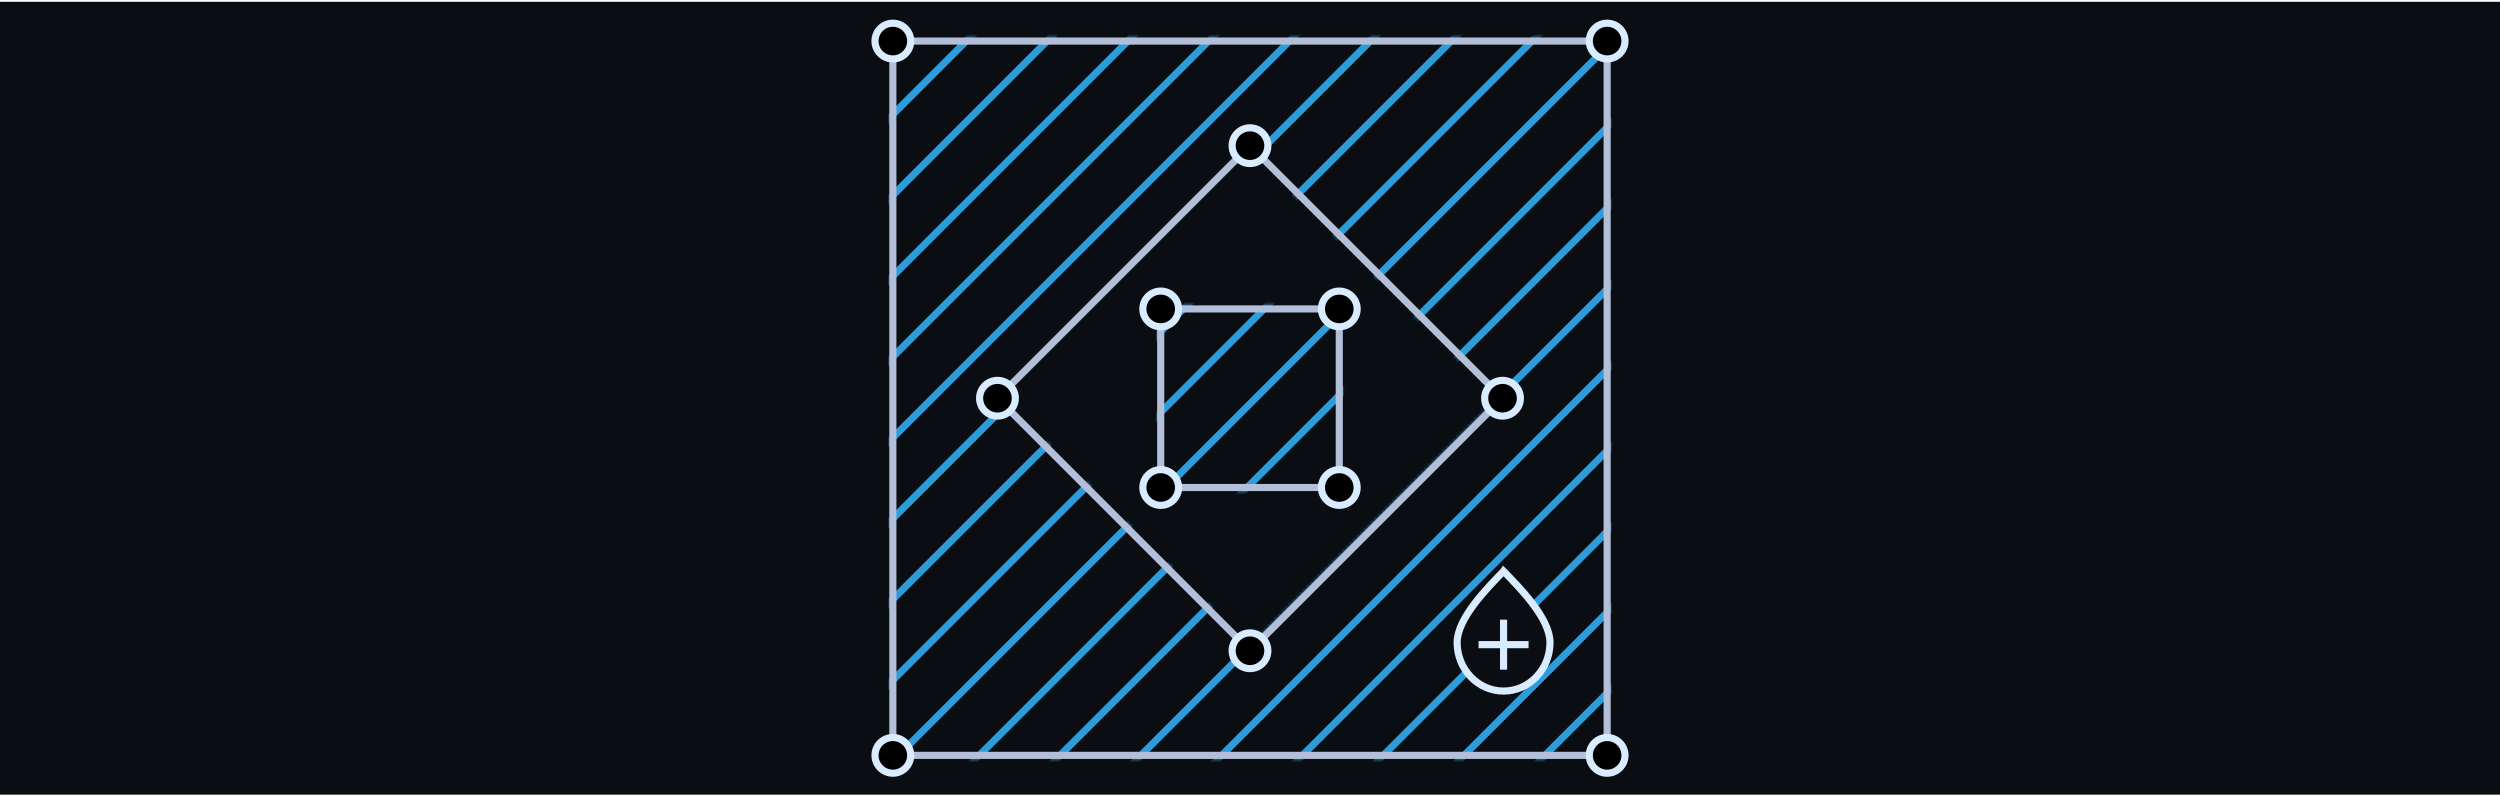 <svg width="700" height="223" viewBox="0 0 700 223" fill="none" xmlns="http://www.w3.org/2000/svg">
<rect width="700" height="222" transform="translate(0 0.5)" fill="#0A0D12"/>
<mask id="mask0_219_90" style="mask-type:alpha" maskUnits="userSpaceOnUse" x="249" y="10" width="202" height="203">
<path d="M325 86.5V136.5H375V86.5H325Z" fill="#C4C4C4"/>
<path fill-rule="evenodd" clip-rule="evenodd" d="M250 211.5H450V11.5H250L250 211.5ZM350 182.211L279.289 111.5L350 40.789L420.71 111.5L350 182.211Z" fill="#C4C4C4"/>
<path d="M325 86.5V136.5H375V86.5H325Z" stroke="#151515" stroke-width="2"/>
<path fill-rule="evenodd" clip-rule="evenodd" d="M250 211.5H450V11.5H250L250 211.5ZM350 182.211L279.289 111.5L350 40.789L420.71 111.5L350 182.211Z" stroke="#151515" stroke-width="2"/>
</mask>
<g mask="url(#mask0_219_90)">
<path d="M103 156.417L462.917 -203.5M114.313 167.731L474.231 -192.186M125.627 179.045L485.544 -180.873M159.568 212.986L519.486 -146.931M182.195 235.613L542.113 -124.304M170.882 224.3L530.799 -135.618M193.51 246.927L553.427 -112.99M148.255 201.672L508.172 -158.245M136.941 190.358L496.859 -169.559M204.823 258.241L564.741 -101.677M216.137 269.554L576.054 -90.363M227.45 280.868L587.368 -79.049M261.392 314.809L621.309 -45.108M284.02 337.437L643.937 -22.481M272.705 326.123L632.622 -33.794M295.333 348.75L655.25 -11.167M250.078 303.496L609.995 -56.422M238.765 292.182L598.682 -67.736" stroke="#2D9CDB" stroke-width="2"/>
</g>
<path d="M450 211.5H250L250 11.5H450V211.5Z" stroke="#B3BFD8" stroke-width="2"/>
<path d="M350 182.211L279.289 111.5L350 40.789L420.71 111.5L350 182.211Z" stroke="#B3BFD8" stroke-width="2"/>
<path d="M325 136.5L325 86.5L375 86.5L375 136.5L325 136.5Z" stroke="#B3BFD8" stroke-width="2"/>
<circle cx="250" cy="11.5" r="5" fill="black" stroke="#D9EBFF" stroke-width="2"/>
<circle cx="350" cy="40.79" r="5" transform="rotate(45 350 40.79)" fill="black" stroke="#D9EBFF" stroke-width="2"/>
<circle cx="325" cy="86.5" r="5" fill="black" stroke="#D9EBFF" stroke-width="2"/>
<circle cx="325" cy="136.5" r="5" fill="black" stroke="#D9EBFF" stroke-width="2"/>
<circle cx="375" cy="136.5" r="5" fill="black" stroke="#D9EBFF" stroke-width="2"/>
<circle cx="375" cy="86.5" r="5" fill="black" stroke="#D9EBFF" stroke-width="2"/>
<circle cx="450" cy="11.5" r="5" fill="black" stroke="#D9EBFF" stroke-width="2"/>
<circle cx="420.711" cy="111.501" r="5" transform="rotate(45 420.711 111.501)" fill="black" stroke="#D9EBFF" stroke-width="2"/>
<circle cx="250" cy="211.5" r="5" fill="black" stroke="#D9EBFF" stroke-width="2"/>
<circle cx="279.289" cy="111.501" r="5" transform="rotate(45 279.289 111.501)" fill="black" stroke="#D9EBFF" stroke-width="2"/>
<circle cx="450" cy="211.5" r="5" fill="black" stroke="#D9EBFF" stroke-width="2"/>
<circle cx="350" cy="182.211" r="5" transform="rotate(45 350 182.211)" fill="black" stroke="#D9EBFF" stroke-width="2"/>
<path d="M434 179.911C434 187.455 428.141 193.5 421 193.5C413.859 193.5 408 187.455 408 179.911C408 176.559 410.074 172.71 412.94 168.941C415.51 165.561 418.583 162.41 420.991 159.942C420.994 159.939 420.997 159.936 421 159.933C421.003 159.936 421.006 159.939 421.009 159.942C423.417 162.41 426.49 165.561 429.06 168.941C431.926 172.71 434 176.559 434 179.911Z" fill="#0A0D12" stroke="#D9EBFF" stroke-width="2"/>
<line x1="414" y1="180.5" x2="428" y2="180.5" stroke="#D9EBFF" stroke-width="2"/>
<line x1="421" y1="173.5" x2="421" y2="187.5" stroke="#D9EBFF" stroke-width="2"/>
</svg>
